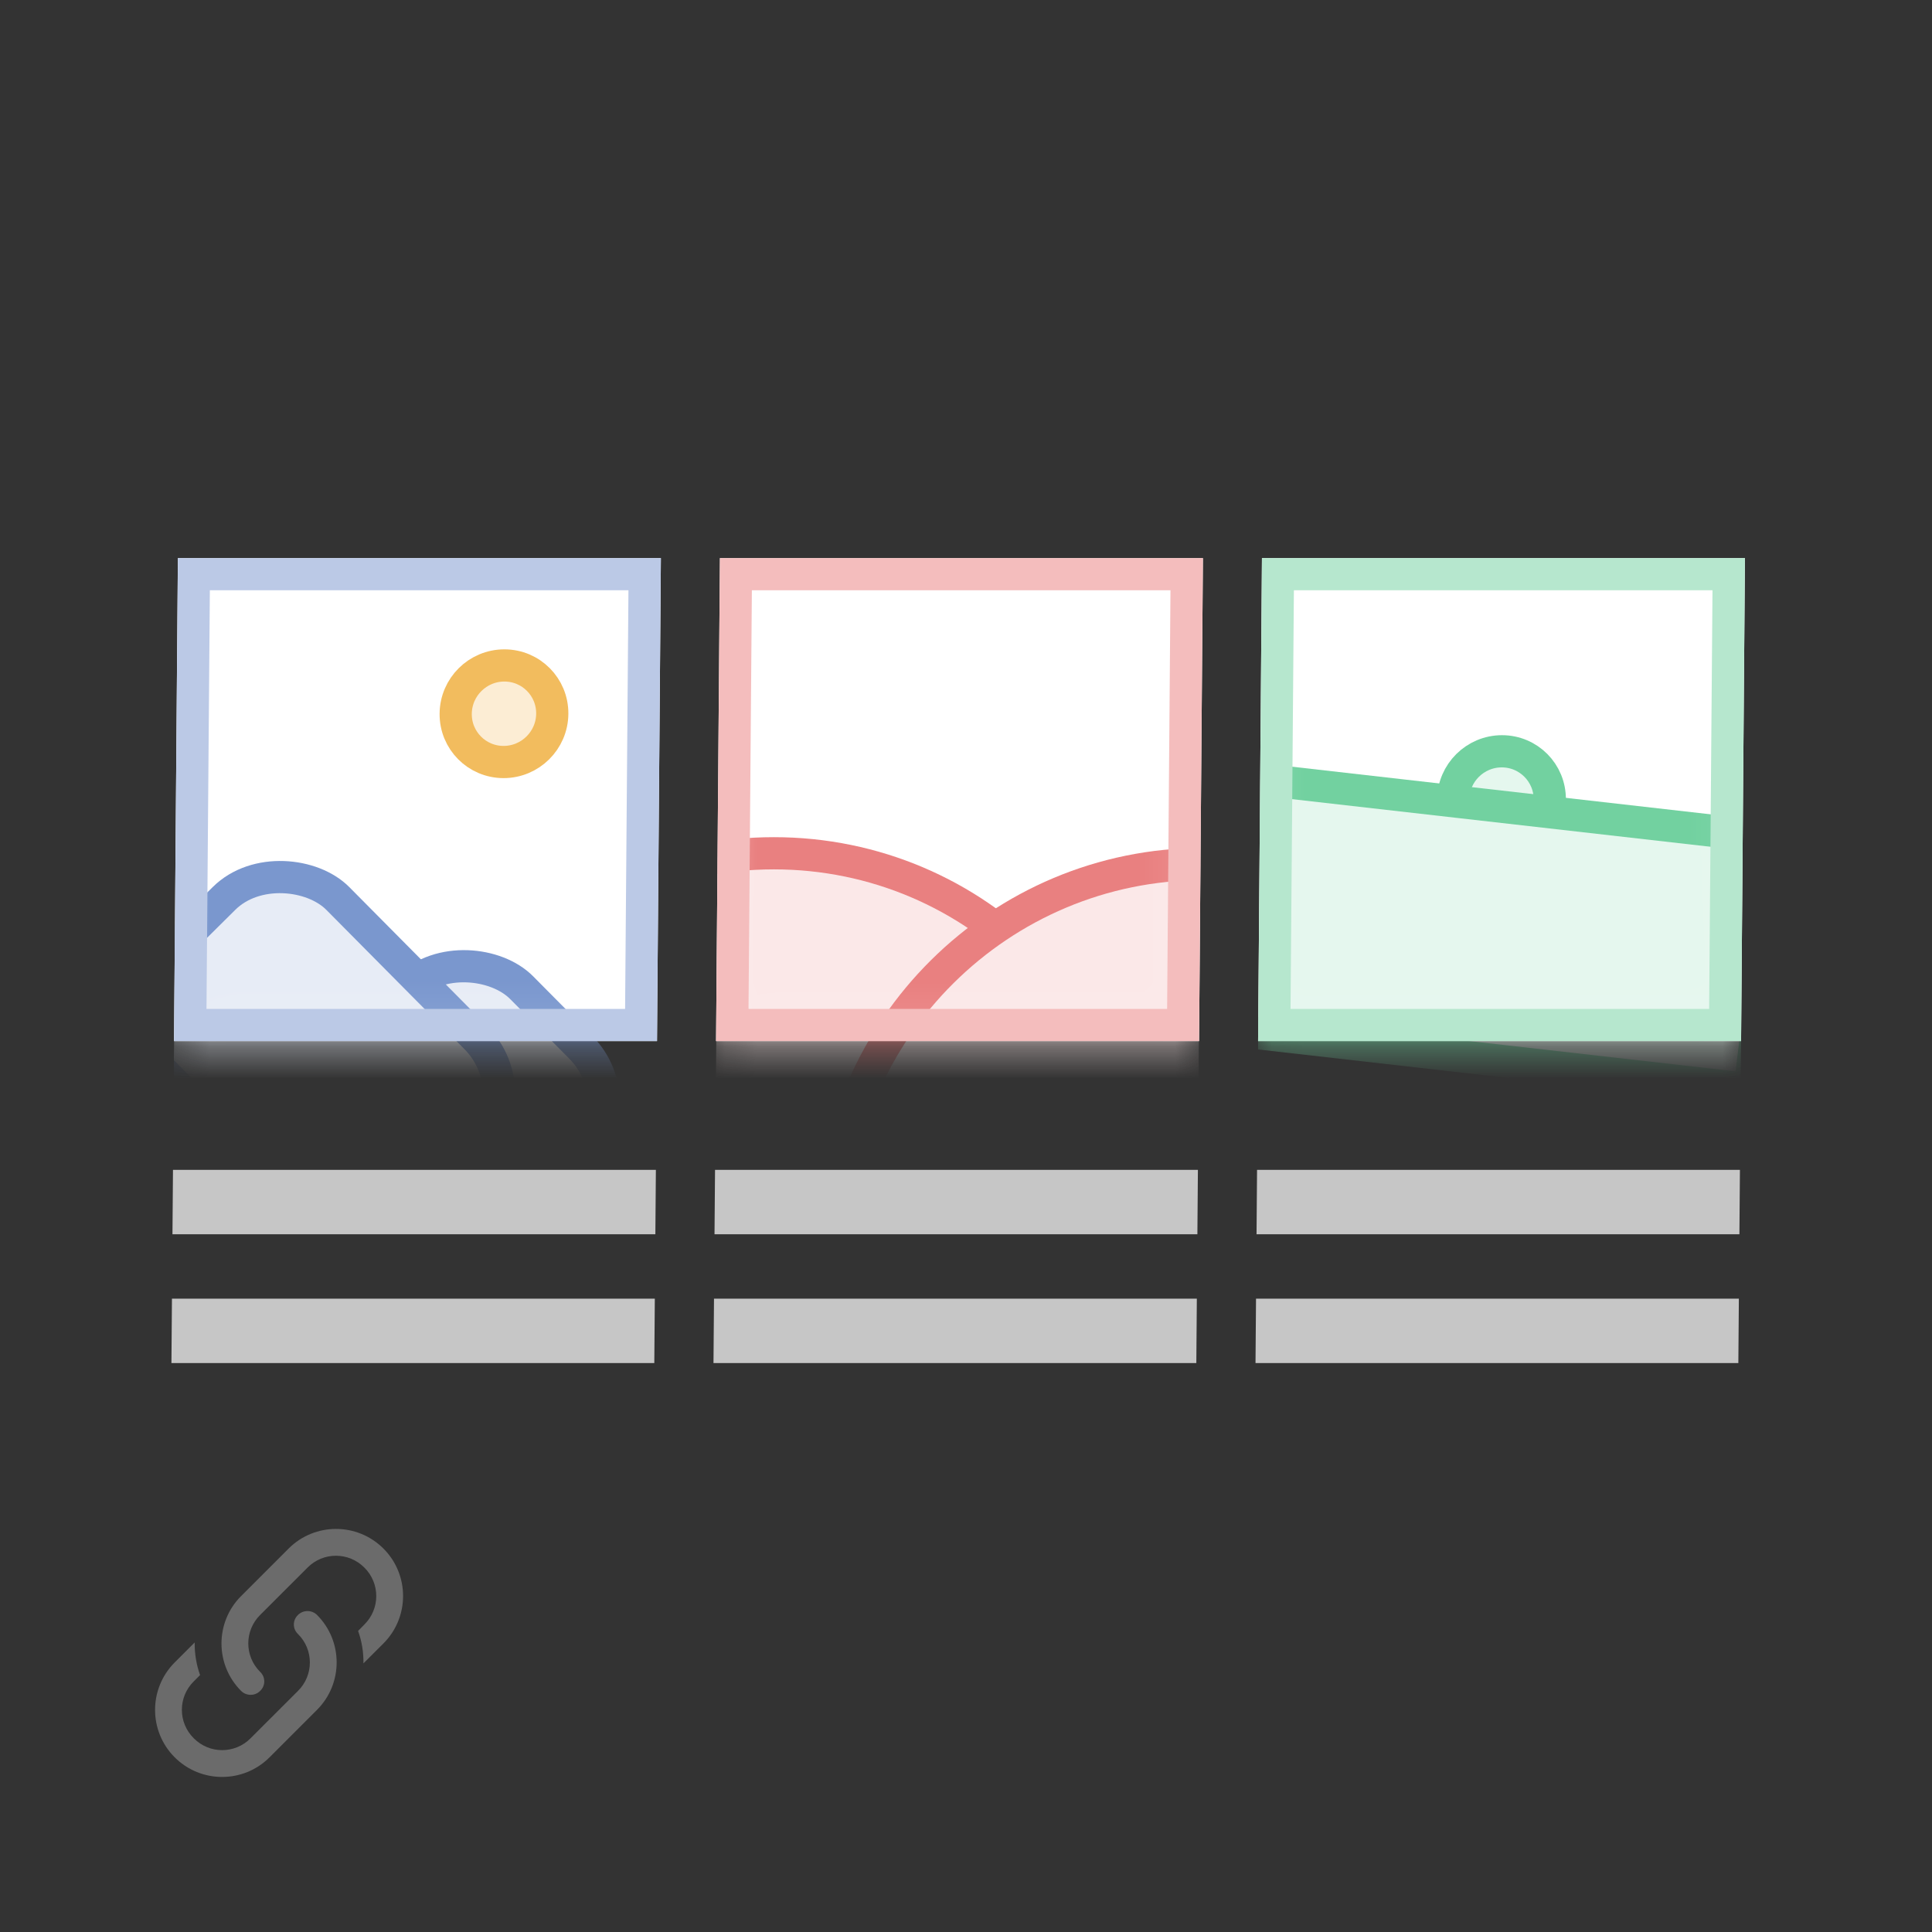<svg width="60" height="60" viewBox="0 0 60 60" fill="none" xmlns="http://www.w3.org/2000/svg">
<rect x="0" y="0" width="60" height="60" fill="#333333" stroke="none"/>
<g clip-path="url(#clip0_2471_2912)">
<g clip-path="url(#clip1_2471_2912)">
<rect width="15" height="15" transform="matrix(1 0 -0.008 1 5.524 17.332)" fill="white"/>
<mask id="mask0_2471_2912" style="mask-type:alpha" maskUnits="userSpaceOnUse" x="5" y="17" width="16" height="16">
<rect x="0.496" y="0.5" width="14" height="14" transform="matrix(1 0 -0.008 1 5.529 17.332)" fill="#F8F8F8" stroke="#B8B8B8"/>
</mask>
<g mask="url(#mask0_2471_2912)">
<path d="M17.151 22.166C17.145 22.994 16.468 23.665 15.639 23.665C14.811 23.665 14.145 22.994 14.152 22.166C14.158 21.337 14.835 20.666 15.664 20.666C16.492 20.666 17.158 21.337 17.151 22.166Z" fill="#FCEDD4" stroke="#F2BC5E"/>
<rect x="9.021" y="34.295" width="7.622" height="7.622" rx="2.5" transform="matrix(0.713 -0.707 0.701 0.707 -21.461 16.424)" fill="#E7ECF6" stroke="#7A97CE"/>
<rect x="3.312" y="31.527" width="7.622" height="11.123" rx="2.5" transform="matrix(0.713 -0.707 0.701 0.707 -21.158 11.576)" fill="#E7ECF6" stroke="#7A97CE"/>
</g>
<rect x="0.496" y="0.5" width="14" height="14" transform="matrix(1 0 -0.008 1 5.529 17.332)" stroke="#BBC9E6"/>
<rect width="15" height="2" transform="matrix(1 0 -0.008 1 5.369 36.332)" fill="#C6C6C6"/>
<rect width="15" height="2" transform="matrix(1 0 -0.008 1 5.336 40.331)" fill="#C6C6C6"/>
</g>
<g clip-path="url(#clip2_2471_2912)">
<rect width="15" height="15" transform="matrix(1 0 -0.008 1 22.358 17.332)" fill="white"/>
<mask id="mask1_2471_2912" style="mask-type:alpha" maskUnits="userSpaceOnUse" x="22" y="17" width="16" height="16">
<rect x="0.496" y="0.5" width="14" height="14" transform="matrix(1 0 -0.008 1 22.362 17.332)" fill="#F8F8F8" stroke="#B8B8B8"/>
</mask>
<g mask="url(#mask1_2471_2912)">
<path d="M35.356 37.915C35.304 44.22 30.151 49.332 23.845 49.332C17.54 49.332 12.471 44.22 12.522 37.915C12.574 31.61 17.727 26.499 24.033 26.499C30.338 26.499 35.407 31.61 35.356 37.915Z" fill="#FBE8E8" stroke="#E98080"/>
<path d="M48.686 38.248C48.635 44.553 43.481 49.665 37.176 49.665C30.871 49.665 25.801 44.553 25.853 38.248C25.905 31.943 31.058 26.832 37.363 26.832C43.668 26.832 48.738 31.943 48.686 38.248Z" fill="#FBE8E8" stroke="#E98080"/>
</g>
<rect x="0.496" y="0.5" width="14" height="14" transform="matrix(1 0 -0.008 1 22.362 17.332)" stroke="#F4BDBD"/>
<rect width="15" height="2" transform="matrix(1 0 -0.008 1 22.202 36.332)" fill="#C6C6C6"/>
<rect width="15" height="2" transform="matrix(1 0 -0.008 1 22.169 40.331)" fill="#C6C6C6"/>
</g>
<g clip-path="url(#clip3_2471_2912)">
<rect width="15" height="15" transform="matrix(1 0 -0.008 1 39.191 17.332)" fill="white"/>
<mask id="mask2_2471_2912" style="mask-type:alpha" maskUnits="userSpaceOnUse" x="39" y="17" width="16" height="16">
<rect x="0.496" y="0.5" width="14" height="14" transform="matrix(1 0 -0.008 1 39.195 17.332)" fill="#F8F8F8" stroke="#B8B8B8"/>
</mask>
<g mask="url(#mask2_2471_2912)">
<circle r="1.5" transform="matrix(1 0 -0.008 1 46.63 24.832)" fill="#E5F7EE" stroke="#72D1A0"/>
<rect x="0.436" y="0.553" width="16.489" height="7.833" transform="matrix(0.993 0.113 -0.121 0.994 38.544 23.577)" fill="#E5F7EE" stroke="#72D1A0"/>
</g>
<rect x="0.496" y="0.5" width="14" height="14" transform="matrix(1 0 -0.008 1 39.195 17.332)" stroke="#B6E7CE"/>
<rect width="15" height="2" transform="matrix(1 0 -0.008 1 39.035 36.332)" fill="#C6C6C6"/>
<rect width="15" height="2" transform="matrix(1 0 -0.008 1 39.002 40.331)" fill="#C6C6C6"/>
</g>
<path d="M8.079 51.921C8.25 52.084 8.25 52.35 8.079 52.513C7.917 52.675 7.65 52.675 7.488 52.513C6.675 51.7 6.675 50.379 7.488 49.567L8.963 48.092C9.775 47.279 11.096 47.279 11.908 48.092C12.721 48.904 12.721 50.225 11.908 51.038L11.287 51.658C11.292 51.317 11.238 50.975 11.121 50.65L11.317 50.45C11.808 49.963 11.808 49.171 11.317 48.684C10.829 48.192 10.037 48.192 9.55 48.684L8.079 50.154C7.588 50.642 7.588 51.434 8.079 51.921ZM9.254 50.154C9.417 49.992 9.683 49.992 9.846 50.154C10.658 50.967 10.658 52.288 9.846 53.1L8.371 54.575C7.558 55.388 6.238 55.388 5.425 54.575C4.613 53.763 4.613 52.442 5.425 51.629L6.046 51.008C6.042 51.35 6.096 51.692 6.213 52.021L6.017 52.217C5.525 52.704 5.525 53.496 6.017 53.983C6.504 54.475 7.296 54.475 7.783 53.983L9.254 52.513C9.746 52.025 9.746 51.233 9.254 50.746C9.083 50.584 9.083 50.317 9.254 50.154Z" fill="#6B6B6B"/>
</g>
<defs>
<clipPath id="clip0_2471_2912">
<rect width="60" height="60" fill="white"/>
</clipPath>
<clipPath id="clip1_2471_2912">
<rect width="15" height="25" fill="white" transform="matrix(1 0 -0.008 1 5.524 17.332)"/>
</clipPath>
<clipPath id="clip2_2471_2912">
<rect width="15" height="25" fill="white" transform="matrix(1 0 -0.008 1 22.358 17.332)"/>
</clipPath>
<clipPath id="clip3_2471_2912">
<rect width="15" height="25" fill="white" transform="matrix(1 0 -0.008 1 39.191 17.332)"/>
</clipPath>
</defs>
</svg>
